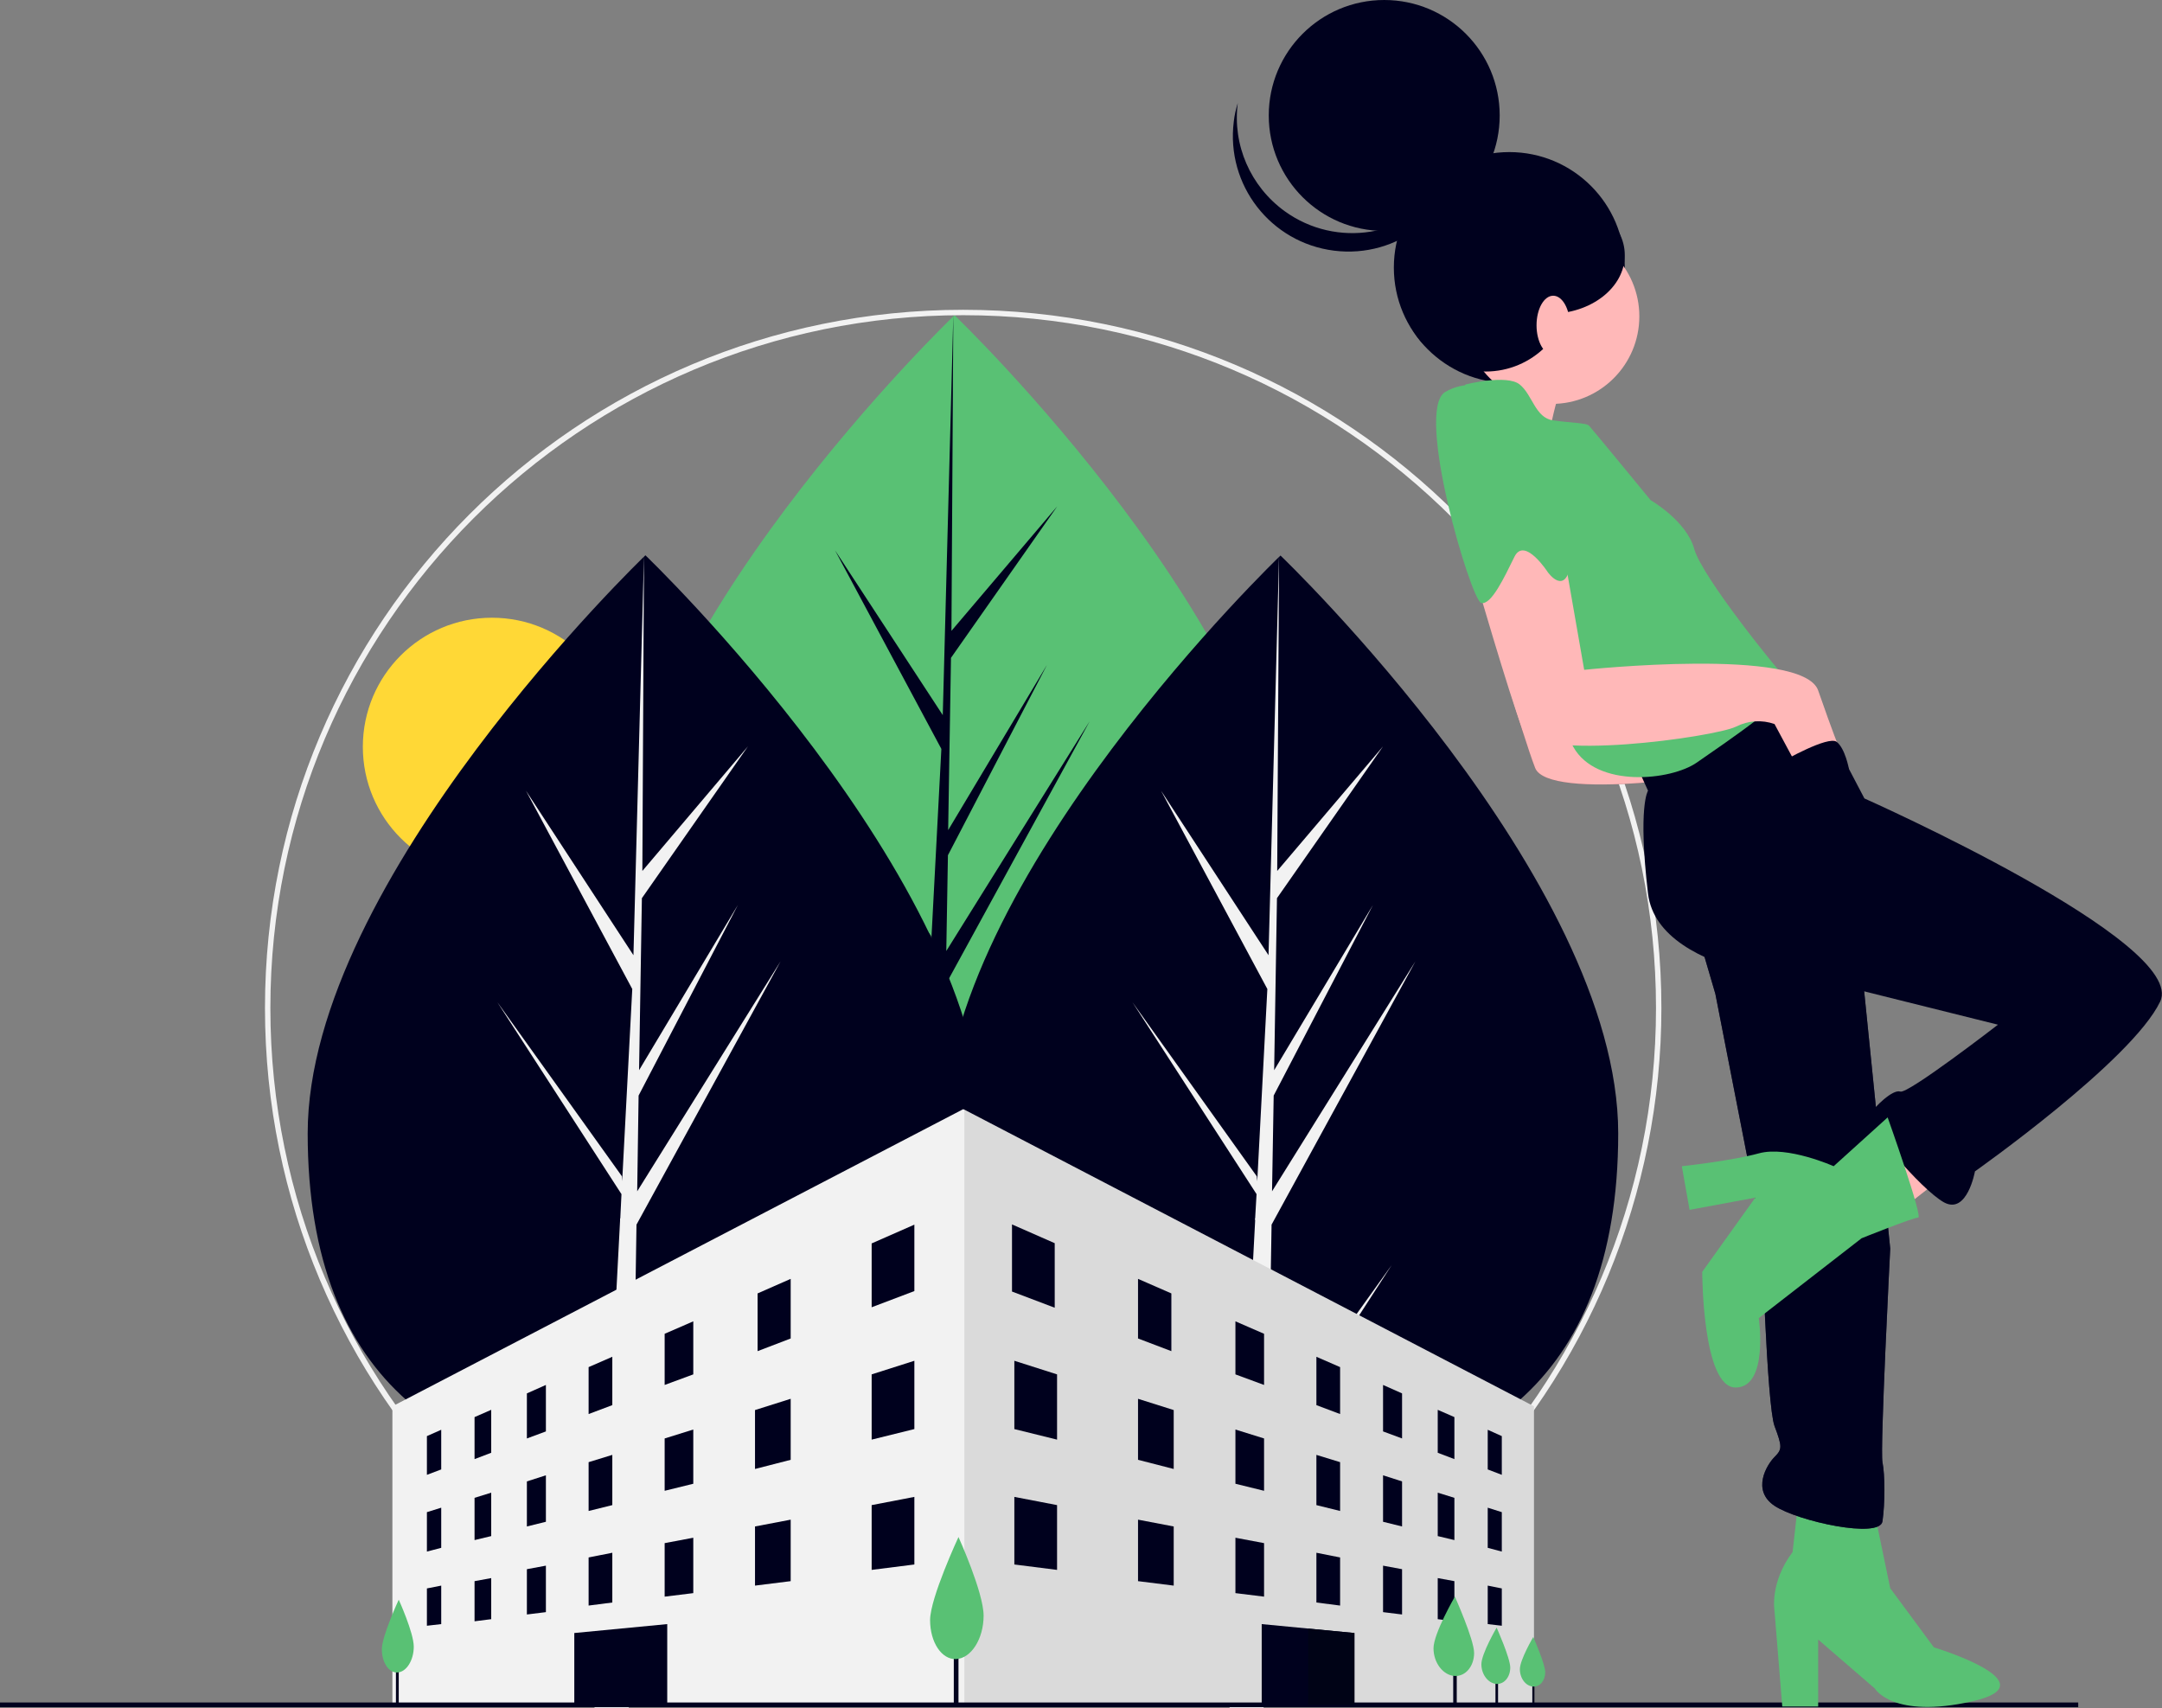 <?xml version="1.0" encoding="utf-8"?>
<!-- Generator: Adobe Illustrator 19.0.0, SVG Export Plug-In . SVG Version: 6.00 Build 0)  -->
<svg version="1.1" id="Layer_1" xmlns="http://www.w3.org/2000/svg" xmlns:xlink="http://www.w3.org/1999/xlink" x="0px" y="0px"
	 viewBox="155 33.1 921.2 727.9" style="enable-background:new 155 33.1 921.2 727.9;" xml:space="preserve">
<rect x="155" y="33.1" width="921.2" height="727.9" fill="#808080" stroke="none"/>
<style type="text/css">
	.st0{fill:#FFD836;}
	.st1{fill:#59C174;}
	.st2{fill:#00011E;}
	.st3{fill:#F2F2F2;}
	.st4{opacity:0.1;enable-background:new    ;}
	.st5{fill:#000316;}
	.st6{fill:#FFB8B8;}
	.st7{fill:#A0616A;}
	.st8{fill:#2F2E41;}
</style>
<title>urban_design</title>
<circle class="st0" cx="364.6" cy="351.3" r="55"/>
<path class="st1" d="M705.6,413.6c0,108.4-64.4,146.2-143.9,146.2S417.8,522,417.8,413.6s143.9-246.2,143.9-246.2
	S705.6,305.3,705.6,413.6z"/>
<polygon class="st2" points="556.5,543.2 558,452.5 619.3,340.4 558.2,438.3 558.9,397.5 601.1,316.4 559,386.8 559,386.8 
	560.2,313.4 605.5,248.8 560.4,301.9 561.2,167.4 556.5,345.4 556.9,338.1 510.8,267.6 556.1,352.2 551.8,434.1 551.7,431.9 
	498.7,357.8 551.5,439.6 551,449.8 550.9,450 551,450.8 540.1,658.6 554.6,658.6 556.4,551.3 609.1,469.7 "/>
<path class="st2" d="M844.5,516c0,108.4-64.4,146.2-143.9,146.2S556.7,624.3,556.7,516s143.9-246.2,143.9-246.2
	S844.5,407.6,844.5,516z"/>
<polygon class="st3" points="695.3,645.6 696.8,554.9 758.1,442.7 697,540.7 697.7,499.9 740,418.7 697.9,489.1 697.9,489.1 
	699.1,415.8 744.3,351.1 699.2,404.2 700,269.7 695.3,447.8 695.7,440.4 649.7,370 695,454.5 690.7,536.4 690.5,534.3 637.5,460.1 
	690.4,541.9 689.8,552.2 689.7,552.3 689.8,553.2 678.9,761 693.4,761 695.2,653.7 748,572.1 "/>
<path class="st2" d="M573.9,516c0,108.4-64.4,146.2-143.9,146.2S286.1,624.3,286.1,516S430,269.7,430,269.7S573.9,407.6,573.9,516z"
	/>
<polygon class="st3" points="424.8,645.6 426.2,554.9 487.6,442.7 426.5,540.7 427.1,499.9 469.4,418.7 427.3,489.1 427.3,489.1 
	428.5,415.8 473.7,351.1 428.7,404.2 429.4,269.7 424.7,447.8 425.1,440.4 379.1,370 424.4,454.5 420.1,536.4 420,534.3 
	366.9,460.1 419.8,541.9 419.3,552.2 419.2,552.3 419.2,553.2 408.3,761 422.9,761 424.6,653.7 477.4,572.1 "/>
<path class="st3" d="M565.4,760.1c-164.3,0-297.5-133.2-297.5-297.5s133.2-297.5,297.5-297.5s297.5,133.2,297.5,297.5
	c0,78.9-31.3,154.6-87.1,210.3C720.1,728.9,644.3,760.3,565.4,760.1z M565.4,167.4c-162.8,0-295.2,132.4-295.2,295.2
	s132.4,295.2,295.2,295.2s295.2-132.4,295.2-295.2S728.2,167.4,565.4,167.4L565.4,167.4z"/>
<polygon class="st3" points="808.6,632.3 808.6,759 322.2,759 322.2,632.3 565.4,505.7 565.9,505.9 "/>
<polygon class="st4" points="808.6,632.3 808.6,759 565.9,759 565.9,505.9 "/>
<rect x="774.2" y="736.4" class="st2" width="1.5" height="23.8"/>
<rect x="792.2" y="742.9" class="st2" width="1.1" height="16.9"/>
<rect x="807.9" y="745" class="st2" width="0.9" height="14.8"/>
<g>
	<g>
		<g>
			<polygon class="st2" points="788.9,659.2 794.9,661.5 794.9,645 788.9,642.3 			"/>
			<polygon class="st2" points="767.6,652.1 774.7,654.8 774.7,636.9 767.6,633.8 			"/>
			<polygon class="st2" points="744.3,643 752.4,646 752.4,626.8 744.3,623.2 			"/>
			<polygon class="st2" points="715.9,631.8 726,635.6 726,615.6 715.9,611.2 			"/>
			<polygon class="st2" points="681.4,618.7 693.6,623.2 693.6,601.4 681.4,596.1 			"/>
			<polygon class="st2" points="639.9,603.4 654.1,608.8 654.1,584.2 639.9,578 			"/>
			<polygon class="st2" points="788.9,692.6 794.9,694.2 794.9,677.4 788.9,675.5 			"/>
			<polygon class="st2" points="767.6,687.6 774.7,689.3 774.7,671.3 767.6,669.1 			"/>
			<polygon class="st2" points="744.3,681.5 752.4,683.5 752.4,664.3 744.3,661.7 			"/>
			<polygon class="st2" points="715.9,674.4 726,676.9 726,656.1 715.9,653 			"/>
			<polygon class="st2" points="681.4,665.3 693.6,668.3 693.6,646 681.4,642.2 			"/>
			<polygon class="st2" points="639.9,655.1 655.1,659 655.1,633.9 639.9,629.1 			"/>
			<polygon class="st2" points="587.2,642 605.4,646.5 605.4,618.7 587.2,612.9 			"/>
			<polygon class="st2" points="587.2,699.7 605.4,702 605.4,674.4 587.2,670.9 			"/>
			<polygon class="st2" points="788.9,725.1 794.9,725.8 794.9,709.9 788.9,708.7 			"/>
			<polygon class="st2" points="767.6,723 774.7,723.9 774.7,706.8 767.6,705.5 			"/>
			<polygon class="st2" points="744.3,720 752.4,721 752.4,701.7 744.3,700.2 			"/>
			<polygon class="st2" points="715.9,715.9 726,717.2 726,696.7 715.9,694.7 			"/>
			<polygon class="st2" points="681.4,711.9 693.6,713.4 693.6,690.6 681.4,688.3 			"/>
			<polygon class="st2" points="639.9,706.8 655.1,708.7 655.1,683.5 639.9,680.6 			"/>
			<polygon class="st2" points="604.4,590.3 586.2,583.4 586.2,554.8 604.4,562.8 			"/>
		</g>
		<polygon class="st2" points="732.1,728.9 732.1,759.5 712.4,759.5 692.6,759.4 692.6,725.1 712.4,727 		"/>
	</g>
</g>
<g>
	<polygon class="st2" points="544.6,583.2 526.4,590.1 526.4,562.9 544.6,554.9 	"/>
	<polygon class="st2" points="343,659.2 336.9,661.5 336.9,645 343,642.3 	"/>
	<polygon class="st2" points="364.3,652.1 357.2,654.8 357.2,636.9 364.3,633.8 	"/>
	<polygon class="st2" points="387.6,643 379.5,646 379.5,626.8 387.6,623.2 	"/>
	<polygon class="st2" points="415.9,631.8 405.8,635.6 405.8,615.6 415.9,611.2 	"/>
	<polygon class="st2" points="450.4,618.7 438.2,623.2 438.2,601.4 450.4,596.1 	"/>
	<polygon class="st2" points="491.9,603.4 477.8,608.8 477.8,584.2 491.9,578 	"/>
	<polygon class="st2" points="343,692.6 336.9,694.2 336.9,677.4 343,675.5 	"/>
	<polygon class="st2" points="364.3,687.6 357.2,689.3 357.2,671.3 364.3,669.1 	"/>
	<polygon class="st2" points="387.6,681.5 379.5,683.5 379.5,664.3 387.6,661.7 	"/>
	<polygon class="st2" points="415.9,674.4 405.8,676.9 405.8,656.1 415.9,653 	"/>
	<polygon class="st2" points="450.4,665.3 438.2,668.3 438.2,646 450.4,642.2 	"/>
	<polygon class="st2" points="491.9,655.1 476.7,659 476.7,633.9 491.9,629.1 	"/>
	<polygon class="st2" points="544.6,642 526.4,646.5 526.4,618.7 544.6,612.9 	"/>
	<polygon class="st2" points="544.6,699.7 526.4,702 526.4,674.4 544.6,670.9 	"/>
	<polygon class="st2" points="343,725.1 336.9,725.8 336.9,709.9 343,708.7 	"/>
	<polygon class="st2" points="364.3,723 357.2,723.9 357.2,706.8 364.3,705.5 	"/>
	<polygon class="st2" points="387.6,720 379.5,721 379.5,701.7 387.6,700.2 	"/>
	<polygon class="st2" points="415.9,715.9 405.8,717.2 405.8,696.7 415.9,694.7 	"/>
	<polygon class="st2" points="450.4,711.9 438.2,713.4 438.2,690.6 450.4,688.3 	"/>
	<polygon class="st2" points="491.9,706.8 476.7,708.7 476.7,683.5 491.9,680.6 	"/>
	<polygon class="st2" points="399.7,759.5 439.3,759.4 439.3,725.1 399.7,728.9 	"/>
</g>
<rect x="155" y="758.5" class="st2" width="885.5" height="2"/>
<polygon class="st5" points="732.1,728.9 732.1,759.5 712.4,759.5 712.4,727 "/>
<rect x="561.4" y="731.6" class="st2" width="2" height="28.4"/>
<path class="st1" d="M574.1,721.5c0,9.9-5.3,18.2-11.7,18.5c-6.2,0.3-11.1-7.2-11.1-16.6s12.1-35.4,12.1-35.4
	S574.1,711.6,574.1,721.5z"/>
<rect x="323.7" y="742.7" class="st2" width="1.2" height="16.9"/>
<path class="st1" d="M331.3,734.7c0,5.9-3.2,10.9-7,11c-3.7,0.2-6.6-4.3-6.6-9.9c0-5.6,7.2-21.1,7.2-21.1S331.3,728.8,331.3,734.7z"
	/>
<path class="st1" d="M783.1,737.4c0,5.6-3.6,10-8.2,9.8c-4.9-0.2-9.1-5.5-9.1-11.8s9.1-22,9.1-22S783.1,731.7,783.1,737.4z"/>
<path class="st1" d="M798.5,743.6c0,4-2.5,7.1-5.8,7c-3.5-0.2-6.5-3.9-6.5-8.4c0-4.5,6.5-15.6,6.5-15.6S798.5,739.6,798.5,743.6z"/>
<path class="st1" d="M813.4,745.6c0,3.5-2.2,6.3-5.1,6.1c-3.1-0.1-5.7-3.4-5.7-7.4s5.7-13.7,5.7-13.7S813.4,742.1,813.4,745.6z"/>
<path class="st6" d="M820.6,196.3c0,0-9.9,29.6-4.4,36.2s-32.9-19.7-32.9-19.7l20.8-24.1L820.6,196.3z"/>
<circle class="st2" cx="798.1" cy="147.1" r="49.2"/>
<polygon class="st6" points="989.4,529.5 964.2,549.2 949.9,526.2 975.1,508.7 "/>
<path class="st1" d="M953.8,678l6.6,31.8L979,735c0,0,50.4,15.3,16.4,23s-41.6-5.5-41.6-5.5l-24.1-20.8v28.5h-15.3l-3.3-40.6
	c0,0-2.2-12.1,7.7-25.2l2.2-19.7L953.8,678z"/>
<path class="st7" d="M826.6,284.6l8.8,50.4c0,0,93.2-9.9,99.7,8.8s8.8,24.1,8.8,24.1l-18.6,6.6l-8.8-16.4
	c-5.4-1.9-11.3-1.5-16.4,1.1c-8.8,4.4-85.5,15.3-91,1.1s-20.8-66.9-20.8-66.9l23-18.6L826.6,284.6z"/>
<path class="st6" d="M826.6,284.6l8.8,50.4c0,0,93.2-9.9,99.7,8.8s8.8,24.1,8.8,24.1l-18.6,6.6l-8.8-16.4
	c-5.4-1.9-11.3-1.5-16.4,1.1c-8.8,4.4-85.5,15.3-91,1.1s-20.8-66.9-20.8-66.9l23-18.6L826.6,284.6z"/>
<path class="st8" d="M878.2,430.3l7.7,26.3l19.7,100.8c0,0,2.2,74.5,5.5,83.3s3.3,9.9,0,13.2c-3.3,3.3-9.9,14.2,0,20.8
	s44.9,14.2,46,6.6s1.1-19.7,0-25.2s3.3-91,3.3-91l-13.2-130.4l-44.9-20.8L878.2,430.3z"/>
<path class="st2" d="M878.2,430.3l7.7,26.3l19.7,100.8c0,0,2.2,74.5,5.5,83.3s3.3,9.9,0,13.2c-3.3,3.3-9.9,14.2,0,20.8
	s44.9,14.2,46,6.6s1.1-19.7,0-25.2s3.3-91,3.3-91l-13.2-130.4l-44.9-20.8L878.2,430.3z"/>
<path class="st2" d="M925.3,327.3l24.1,46c0,0,138.1,61.4,126,86.6c-12.1,25.2-78.9,72.3-78.9,72.3s-3.3,18.6-13.2,13.2
	c-9.9-5.5-34-34-31.8-37.3s9.9-11,13.2-9.9s41.6-28.5,41.6-28.5l-65.8-16.4c0,0-78.9-2.2-83.3-39.5s0-43.8,0-43.8l-5.5-12.1
	l44.9-27.4L925.3,327.3z"/>
<path class="st1" d="M959.3,509.2l-23,20.8c0,0-19.7-8.8-31.8-5.5s-32.9,5.5-32.9,5.5l3.3,18.6l28-5.2L880.3,575
	c0,0,0,49.3,14.2,49.3s9.9-29.6,9.9-29.6l43.8-34c0,0,21.9-8.8,24.1-8.8S959.3,509.2,959.3,509.2z"/>
<circle class="st6" cx="816.2" cy="167.9" r="37.3"/>
<path class="st1" d="M779.5,196.9c0,0,17.5-4.4,23,0s6.6,14.2,14.2,15.3s14.2,1.1,15.3,2.2s26.3,31.8,26.3,31.8s15.3,8.8,18.6,20.8
	s36.2,52.6,40.6,57s-28.5,26.3-39.5,34s-42.7,11-52.6-6.6S762,219.9,779.5,196.9z"/>
<path class="st6" d="M821.2,268.1l8.8,50.4c0,0,93.2-9.9,99.7,8.8s8.8,24.1,8.8,24.1l-18.6,6.6l-8.8-16.4
	c-5.4-1.9-11.3-1.5-16.4,1.1c-8.8,4.4-85.5,15.3-91,1.1s-20.8-66.9-20.8-66.9l23-18.6L821.2,268.1z"/>
<path class="st1" d="M800.2,201.5c0,0,26.4,55.7,24.2,71s-9.9,4.4-9.9,4.4s-9.9-15.3-14.2-6.6s-9.9,20.8-14.2,19.7
	s-28.5-82.2-15.3-89.9S800.2,201.5,800.2,201.5z"/>
<circle class="st2" cx="744.8" cy="82.3" r="49.2"/>
<path class="st2" d="M702.4,123.1c22,15.9,52.8,11,68.7-11.1c3.2-4.5,5.7-9.5,7.3-14.8c-3.4,27-28,46.1-55,42.7s-46.1-28-42.7-55
	c0.3-2.7,0.9-5.3,1.7-7.9C680.1,94.9,687.8,112.5,702.4,123.1z"/>
<circle class="st2" cx="788" cy="155.3" r="36.1"/>
<ellipse class="st2" cx="815.3" cy="141.8" rx="32" ry="25"/>
<ellipse class="st6" cx="816.8" cy="171.7" rx="7.1" ry="12.6"/>
<path class="st2" d="M914.6,357.5c0,0,19.4-11.1,23-8.3s5.2,11.5,5.2,11.5l-22.4,8.8l-6.6-12.1L914.6,357.5z"/>
</svg>
